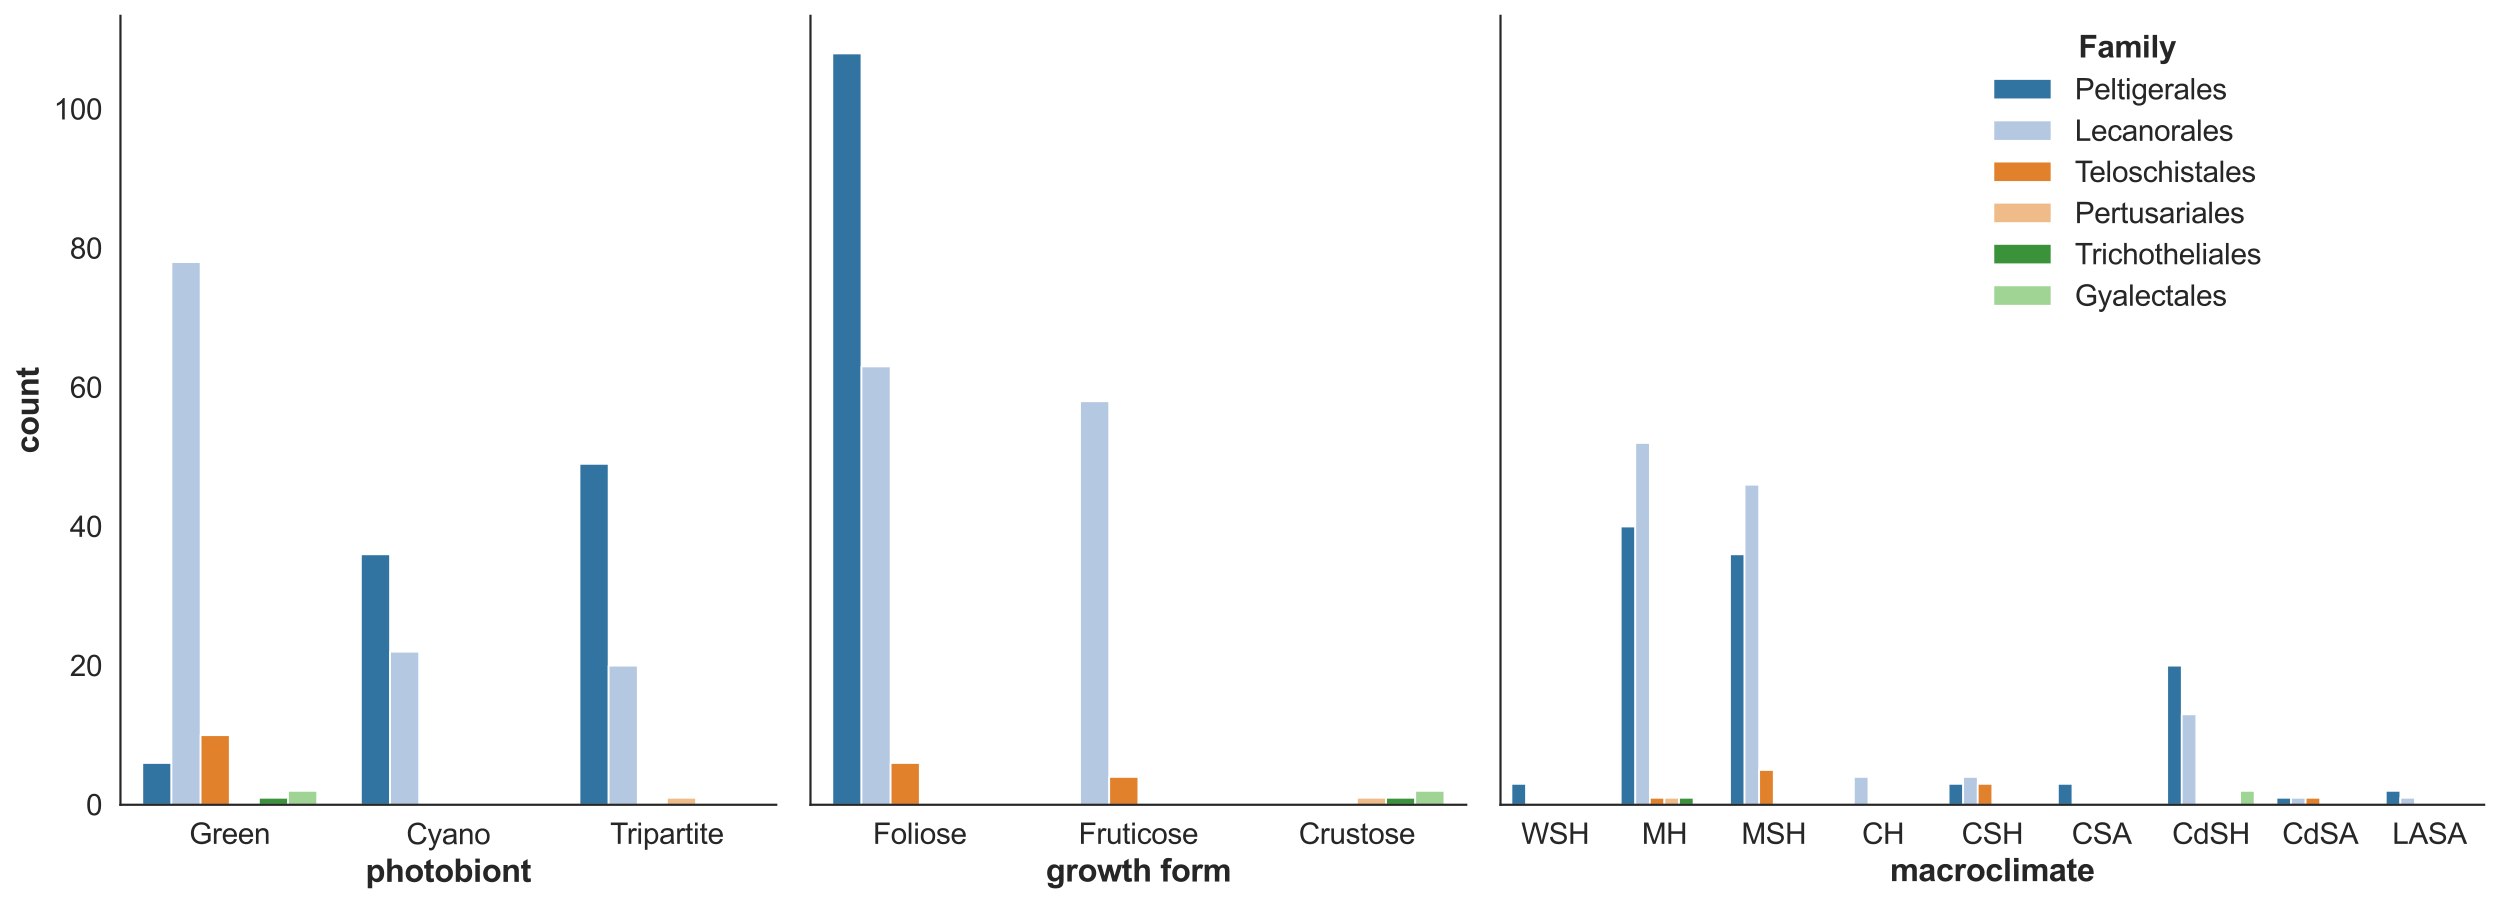<?xml version="1.0" encoding="utf-8" standalone="no"?>
<!DOCTYPE svg PUBLIC "-//W3C//DTD SVG 1.1//EN"
  "http://www.w3.org/Graphics/SVG/1.1/DTD/svg11.dtd">
<svg xmlns:xlink="http://www.w3.org/1999/xlink" width="1134.646pt" height="410.329pt" viewBox="0 0 1134.646 410.329" xmlns="http://www.w3.org/2000/svg" version="1.1">
 <defs>
  <style type="text/css">*{stroke-linejoin: round; stroke-linecap: butt}</style>
 </defs>
 <g id="figure_1">
  <g id="patch_1">
   <path d="M 0 410.329 
L 1134.646 410.329 
L 1134.646 0 
L 0 0 
z
" style="fill: #ffffff"/>
  </g>
  <g id="axes_1">
   <g id="patch_2">
    <path d="M 54.67 365.244 
L 352.291 365.244 
L 352.291 7.2 
L 54.67 7.2 
z
" style="fill: #ffffff"/>
   </g>
   <g id="matplotlib.axis_1">
    <g id="xtick_1">
     <g id="text_1">
      <!-- Green -->
      <g style="fill: #262626" transform="translate(85.932 382.992) scale(0.132 -0.132)">
       <defs>
        <path id="ArialMT-47" d="M 2638 1797 
L 2638 2334 
L 4578 2338 
L 4578 638 
Q 4131 281 3656 101 
Q 3181 -78 2681 -78 
Q 2006 -78 1454 211 
Q 903 500 622 1047 
Q 341 1594 341 2269 
Q 341 2938 620 3517 
Q 900 4097 1425 4378 
Q 1950 4659 2634 4659 
Q 3131 4659 3532 4498 
Q 3934 4338 4162 4050 
Q 4391 3763 4509 3300 
L 3963 3150 
Q 3859 3500 3706 3700 
Q 3553 3900 3268 4020 
Q 2984 4141 2638 4141 
Q 2222 4141 1919 4014 
Q 1616 3888 1430 3681 
Q 1244 3475 1141 3228 
Q 966 2803 966 2306 
Q 966 1694 1177 1281 
Q 1388 869 1791 669 
Q 2194 469 2647 469 
Q 3041 469 3416 620 
Q 3791 772 3984 944 
L 3984 1797 
L 2638 1797 
z
" transform="scale(0.016)"/>
        <path id="ArialMT-72" d="M 416 0 
L 416 3319 
L 922 3319 
L 922 2816 
Q 1116 3169 1280 3281 
Q 1444 3394 1641 3394 
Q 1925 3394 2219 3213 
L 2025 2691 
Q 1819 2813 1613 2813 
Q 1428 2813 1281 2702 
Q 1134 2591 1072 2394 
Q 978 2094 978 1738 
L 978 0 
L 416 0 
z
" transform="scale(0.016)"/>
        <path id="ArialMT-65" d="M 2694 1069 
L 3275 997 
Q 3138 488 2766 206 
Q 2394 -75 1816 -75 
Q 1088 -75 661 373 
Q 234 822 234 1631 
Q 234 2469 665 2931 
Q 1097 3394 1784 3394 
Q 2450 3394 2872 2941 
Q 3294 2488 3294 1666 
Q 3294 1616 3291 1516 
L 816 1516 
Q 847 969 1125 678 
Q 1403 388 1819 388 
Q 2128 388 2347 550 
Q 2566 713 2694 1069 
z
M 847 1978 
L 2700 1978 
Q 2663 2397 2488 2606 
Q 2219 2931 1791 2931 
Q 1403 2931 1139 2672 
Q 875 2413 847 1978 
z
" transform="scale(0.016)"/>
        <path id="ArialMT-6e" d="M 422 0 
L 422 3319 
L 928 3319 
L 928 2847 
Q 1294 3394 1984 3394 
Q 2284 3394 2536 3286 
Q 2788 3178 2913 3003 
Q 3038 2828 3088 2588 
Q 3119 2431 3119 2041 
L 3119 0 
L 2556 0 
L 2556 2019 
Q 2556 2363 2490 2533 
Q 2425 2703 2258 2804 
Q 2091 2906 1866 2906 
Q 1506 2906 1245 2678 
Q 984 2450 984 1813 
L 984 0 
L 422 0 
z
" transform="scale(0.016)"/>
       </defs>
       <use xlink:href="#ArialMT-47"/>
       <use xlink:href="#ArialMT-72" x="77.783"/>
       <use xlink:href="#ArialMT-65" x="111.084"/>
       <use xlink:href="#ArialMT-65" x="166.699"/>
       <use xlink:href="#ArialMT-6e" x="222.314"/>
      </g>
     </g>
    </g>
    <g id="xtick_2">
     <g id="text_2">
      <!-- Cyano -->
      <g style="fill: #262626" transform="translate(184.404 383.153) scale(0.132 -0.132)">
       <defs>
        <path id="ArialMT-43" d="M 3763 1606 
L 4369 1453 
Q 4178 706 3683 314 
Q 3188 -78 2472 -78 
Q 1731 -78 1267 223 
Q 803 525 561 1097 
Q 319 1669 319 2325 
Q 319 3041 592 3573 
Q 866 4106 1370 4382 
Q 1875 4659 2481 4659 
Q 3169 4659 3637 4309 
Q 4106 3959 4291 3325 
L 3694 3184 
Q 3534 3684 3231 3912 
Q 2928 4141 2469 4141 
Q 1941 4141 1586 3887 
Q 1231 3634 1087 3207 
Q 944 2781 944 2328 
Q 944 1744 1114 1308 
Q 1284 872 1643 656 
Q 2003 441 2422 441 
Q 2931 441 3284 734 
Q 3638 1028 3763 1606 
z
" transform="scale(0.016)"/>
        <path id="ArialMT-79" d="M 397 -1278 
L 334 -750 
Q 519 -800 656 -800 
Q 844 -800 956 -737 
Q 1069 -675 1141 -563 
Q 1194 -478 1313 -144 
Q 1328 -97 1363 -6 
L 103 3319 
L 709 3319 
L 1400 1397 
Q 1534 1031 1641 628 
Q 1738 1016 1872 1384 
L 2581 3319 
L 3144 3319 
L 1881 -56 
Q 1678 -603 1566 -809 
Q 1416 -1088 1222 -1217 
Q 1028 -1347 759 -1347 
Q 597 -1347 397 -1278 
z
" transform="scale(0.016)"/>
        <path id="ArialMT-61" d="M 2588 409 
Q 2275 144 1986 34 
Q 1697 -75 1366 -75 
Q 819 -75 525 192 
Q 231 459 231 875 
Q 231 1119 342 1320 
Q 453 1522 633 1644 
Q 813 1766 1038 1828 
Q 1203 1872 1538 1913 
Q 2219 1994 2541 2106 
Q 2544 2222 2544 2253 
Q 2544 2597 2384 2738 
Q 2169 2928 1744 2928 
Q 1347 2928 1158 2789 
Q 969 2650 878 2297 
L 328 2372 
Q 403 2725 575 2942 
Q 747 3159 1072 3276 
Q 1397 3394 1825 3394 
Q 2250 3394 2515 3294 
Q 2781 3194 2906 3042 
Q 3031 2891 3081 2659 
Q 3109 2516 3109 2141 
L 3109 1391 
Q 3109 606 3145 398 
Q 3181 191 3288 0 
L 2700 0 
Q 2613 175 2588 409 
z
M 2541 1666 
Q 2234 1541 1622 1453 
Q 1275 1403 1131 1340 
Q 988 1278 909 1158 
Q 831 1038 831 891 
Q 831 666 1001 516 
Q 1172 366 1500 366 
Q 1825 366 2078 508 
Q 2331 650 2450 897 
Q 2541 1088 2541 1459 
L 2541 1666 
z
" transform="scale(0.016)"/>
        <path id="ArialMT-6f" d="M 213 1659 
Q 213 2581 725 3025 
Q 1153 3394 1769 3394 
Q 2453 3394 2887 2945 
Q 3322 2497 3322 1706 
Q 3322 1066 3130 698 
Q 2938 331 2570 128 
Q 2203 -75 1769 -75 
Q 1072 -75 642 372 
Q 213 819 213 1659 
z
M 791 1659 
Q 791 1022 1069 705 
Q 1347 388 1769 388 
Q 2188 388 2466 706 
Q 2744 1025 2744 1678 
Q 2744 2294 2464 2611 
Q 2184 2928 1769 2928 
Q 1347 2928 1069 2612 
Q 791 2297 791 1659 
z
" transform="scale(0.016)"/>
       </defs>
       <use xlink:href="#ArialMT-43"/>
       <use xlink:href="#ArialMT-79" x="72.217"/>
       <use xlink:href="#ArialMT-61" x="122.217"/>
       <use xlink:href="#ArialMT-6e" x="177.832"/>
       <use xlink:href="#ArialMT-6f" x="233.447"/>
      </g>
     </g>
    </g>
    <g id="xtick_3">
     <g id="text_3">
      <!-- Tripartite -->
      <g style="fill: #262626" transform="translate(276.898 382.992) scale(0.132 -0.132)">
       <defs>
        <path id="ArialMT-54" d="M 1659 0 
L 1659 4041 
L 150 4041 
L 150 4581 
L 3781 4581 
L 3781 4041 
L 2266 4041 
L 2266 0 
L 1659 0 
z
" transform="scale(0.016)"/>
        <path id="ArialMT-69" d="M 425 3934 
L 425 4581 
L 988 4581 
L 988 3934 
L 425 3934 
z
M 425 0 
L 425 3319 
L 988 3319 
L 988 0 
L 425 0 
z
" transform="scale(0.016)"/>
        <path id="ArialMT-70" d="M 422 -1272 
L 422 3319 
L 934 3319 
L 934 2888 
Q 1116 3141 1344 3267 
Q 1572 3394 1897 3394 
Q 2322 3394 2647 3175 
Q 2972 2956 3137 2557 
Q 3303 2159 3303 1684 
Q 3303 1175 3120 767 
Q 2938 359 2589 142 
Q 2241 -75 1856 -75 
Q 1575 -75 1351 44 
Q 1128 163 984 344 
L 984 -1272 
L 422 -1272 
z
M 931 1641 
Q 931 1000 1190 694 
Q 1450 388 1819 388 
Q 2194 388 2461 705 
Q 2728 1022 2728 1688 
Q 2728 2322 2467 2637 
Q 2206 2953 1844 2953 
Q 1484 2953 1207 2617 
Q 931 2281 931 1641 
z
" transform="scale(0.016)"/>
        <path id="ArialMT-74" d="M 1650 503 
L 1731 6 
Q 1494 -44 1306 -44 
Q 1000 -44 831 53 
Q 663 150 594 308 
Q 525 466 525 972 
L 525 2881 
L 113 2881 
L 113 3319 
L 525 3319 
L 525 4141 
L 1084 4478 
L 1084 3319 
L 1650 3319 
L 1650 2881 
L 1084 2881 
L 1084 941 
Q 1084 700 1114 631 
Q 1144 563 1211 522 
Q 1278 481 1403 481 
Q 1497 481 1650 503 
z
" transform="scale(0.016)"/>
       </defs>
       <use xlink:href="#ArialMT-54"/>
       <use xlink:href="#ArialMT-72" x="57.334"/>
       <use xlink:href="#ArialMT-69" x="90.635"/>
       <use xlink:href="#ArialMT-70" x="112.852"/>
       <use xlink:href="#ArialMT-61" x="168.467"/>
       <use xlink:href="#ArialMT-72" x="224.082"/>
       <use xlink:href="#ArialMT-74" x="257.383"/>
       <use xlink:href="#ArialMT-69" x="285.166"/>
       <use xlink:href="#ArialMT-74" x="307.383"/>
       <use xlink:href="#ArialMT-65" x="335.166"/>
      </g>
     </g>
    </g>
    <g id="text_4">
     <!-- photobiont -->
     <g style="fill: #262626" transform="translate(165.902 400.239) scale(0.144 -0.144)">
      <defs>
       <path id="Arial-BoldMT-70" d="M 434 3319 
L 1253 3319 
L 1253 2831 
Q 1413 3081 1684 3237 
Q 1956 3394 2288 3394 
Q 2866 3394 3269 2941 
Q 3672 2488 3672 1678 
Q 3672 847 3265 386 
Q 2859 -75 2281 -75 
Q 2006 -75 1782 34 
Q 1559 144 1313 409 
L 1313 -1263 
L 434 -1263 
L 434 3319 
z
M 1303 1716 
Q 1303 1156 1525 889 
Q 1747 622 2066 622 
Q 2372 622 2575 867 
Q 2778 1113 2778 1672 
Q 2778 2194 2568 2447 
Q 2359 2700 2050 2700 
Q 1728 2700 1515 2451 
Q 1303 2203 1303 1716 
z
" transform="scale(0.016)"/>
       <path id="Arial-BoldMT-68" d="M 1334 4581 
L 1334 2897 
Q 1759 3394 2350 3394 
Q 2653 3394 2897 3281 
Q 3141 3169 3264 2994 
Q 3388 2819 3433 2606 
Q 3478 2394 3478 1947 
L 3478 0 
L 2600 0 
L 2600 1753 
Q 2600 2275 2550 2415 
Q 2500 2556 2373 2639 
Q 2247 2722 2056 2722 
Q 1838 2722 1666 2615 
Q 1494 2509 1414 2295 
Q 1334 2081 1334 1663 
L 1334 0 
L 456 0 
L 456 4581 
L 1334 4581 
z
" transform="scale(0.016)"/>
       <path id="Arial-BoldMT-6f" d="M 256 1706 
Q 256 2144 472 2553 
Q 688 2963 1083 3178 
Q 1478 3394 1966 3394 
Q 2719 3394 3200 2905 
Q 3681 2416 3681 1669 
Q 3681 916 3195 420 
Q 2709 -75 1972 -75 
Q 1516 -75 1102 131 
Q 688 338 472 736 
Q 256 1134 256 1706 
z
M 1156 1659 
Q 1156 1166 1390 903 
Q 1625 641 1969 641 
Q 2313 641 2545 903 
Q 2778 1166 2778 1666 
Q 2778 2153 2545 2415 
Q 2313 2678 1969 2678 
Q 1625 2678 1390 2415 
Q 1156 2153 1156 1659 
z
" transform="scale(0.016)"/>
       <path id="Arial-BoldMT-74" d="M 1981 3319 
L 1981 2619 
L 1381 2619 
L 1381 1281 
Q 1381 875 1398 808 
Q 1416 741 1477 697 
Q 1538 653 1625 653 
Q 1747 653 1978 738 
L 2053 56 
Q 1747 -75 1359 -75 
Q 1122 -75 931 4 
Q 741 84 652 211 
Q 563 338 528 553 
Q 500 706 500 1172 
L 500 2619 
L 97 2619 
L 97 3319 
L 500 3319 
L 500 3978 
L 1381 4491 
L 1381 3319 
L 1981 3319 
z
" transform="scale(0.016)"/>
       <path id="Arial-BoldMT-62" d="M 422 0 
L 422 4581 
L 1300 4581 
L 1300 2931 
Q 1706 3394 2263 3394 
Q 2869 3394 3266 2955 
Q 3663 2516 3663 1694 
Q 3663 844 3258 384 
Q 2853 -75 2275 -75 
Q 1991 -75 1714 67 
Q 1438 209 1238 488 
L 1238 0 
L 422 0 
z
M 1294 1731 
Q 1294 1216 1456 969 
Q 1684 619 2063 619 
Q 2353 619 2558 867 
Q 2763 1116 2763 1650 
Q 2763 2219 2556 2470 
Q 2350 2722 2028 2722 
Q 1713 2722 1503 2476 
Q 1294 2231 1294 1731 
z
" transform="scale(0.016)"/>
       <path id="Arial-BoldMT-69" d="M 459 3769 
L 459 4581 
L 1338 4581 
L 1338 3769 
L 459 3769 
z
M 459 0 
L 459 3319 
L 1338 3319 
L 1338 0 
L 459 0 
z
" transform="scale(0.016)"/>
       <path id="Arial-BoldMT-6e" d="M 3478 0 
L 2600 0 
L 2600 1694 
Q 2600 2231 2544 2389 
Q 2488 2547 2361 2634 
Q 2234 2722 2056 2722 
Q 1828 2722 1647 2597 
Q 1466 2472 1398 2265 
Q 1331 2059 1331 1503 
L 1331 0 
L 453 0 
L 453 3319 
L 1269 3319 
L 1269 2831 
Q 1703 3394 2363 3394 
Q 2653 3394 2893 3289 
Q 3134 3184 3257 3021 
Q 3381 2859 3429 2653 
Q 3478 2447 3478 2063 
L 3478 0 
z
" transform="scale(0.016)"/>
      </defs>
      <use xlink:href="#Arial-BoldMT-70"/>
      <use xlink:href="#Arial-BoldMT-68" x="61.084"/>
      <use xlink:href="#Arial-BoldMT-6f" x="122.168"/>
      <use xlink:href="#Arial-BoldMT-74" x="183.252"/>
      <use xlink:href="#Arial-BoldMT-6f" x="216.553"/>
      <use xlink:href="#Arial-BoldMT-62" x="277.637"/>
      <use xlink:href="#Arial-BoldMT-69" x="338.721"/>
      <use xlink:href="#Arial-BoldMT-6f" x="366.504"/>
      <use xlink:href="#Arial-BoldMT-6e" x="427.588"/>
      <use xlink:href="#Arial-BoldMT-74" x="488.672"/>
     </g>
    </g>
   </g>
   <g id="matplotlib.axis_2">
    <g id="ytick_1">
     <g id="text_5">
      <!-- 0 -->
      <g style="fill: #262626" transform="translate(39.03 369.968) scale(0.132 -0.132)">
       <defs>
        <path id="ArialMT-30" d="M 266 2259 
Q 266 3072 433 3567 
Q 600 4063 929 4331 
Q 1259 4600 1759 4600 
Q 2128 4600 2406 4451 
Q 2684 4303 2865 4023 
Q 3047 3744 3150 3342 
Q 3253 2941 3253 2259 
Q 3253 1453 3087 958 
Q 2922 463 2592 192 
Q 2263 -78 1759 -78 
Q 1097 -78 719 397 
Q 266 969 266 2259 
z
M 844 2259 
Q 844 1131 1108 757 
Q 1372 384 1759 384 
Q 2147 384 2411 759 
Q 2675 1134 2675 2259 
Q 2675 3391 2411 3762 
Q 2147 4134 1753 4134 
Q 1366 4134 1134 3806 
Q 844 3388 844 2259 
z
" transform="scale(0.016)"/>
       </defs>
       <use xlink:href="#ArialMT-30"/>
      </g>
     </g>
    </g>
    <g id="ytick_2">
     <g id="text_6">
      <!-- 20 -->
      <g style="fill: #262626" transform="translate(31.689 306.821) scale(0.132 -0.132)">
       <defs>
        <path id="ArialMT-32" d="M 3222 541 
L 3222 0 
L 194 0 
Q 188 203 259 391 
Q 375 700 629 1000 
Q 884 1300 1366 1694 
Q 2113 2306 2375 2664 
Q 2638 3022 2638 3341 
Q 2638 3675 2398 3904 
Q 2159 4134 1775 4134 
Q 1369 4134 1125 3890 
Q 881 3647 878 3216 
L 300 3275 
Q 359 3922 746 4261 
Q 1134 4600 1788 4600 
Q 2447 4600 2831 4234 
Q 3216 3869 3216 3328 
Q 3216 3053 3103 2787 
Q 2991 2522 2730 2228 
Q 2469 1934 1863 1422 
Q 1356 997 1212 845 
Q 1069 694 975 541 
L 3222 541 
z
" transform="scale(0.016)"/>
       </defs>
       <use xlink:href="#ArialMT-32"/>
       <use xlink:href="#ArialMT-30" x="55.615"/>
      </g>
     </g>
    </g>
    <g id="ytick_3">
     <g id="text_7">
      <!-- 40 -->
      <g style="fill: #262626" transform="translate(31.689 243.674) scale(0.132 -0.132)">
       <defs>
        <path id="ArialMT-34" d="M 2069 0 
L 2069 1097 
L 81 1097 
L 81 1613 
L 2172 4581 
L 2631 4581 
L 2631 1613 
L 3250 1613 
L 3250 1097 
L 2631 1097 
L 2631 0 
L 2069 0 
z
M 2069 1613 
L 2069 3678 
L 634 1613 
L 2069 1613 
z
" transform="scale(0.016)"/>
       </defs>
       <use xlink:href="#ArialMT-34"/>
       <use xlink:href="#ArialMT-30" x="55.615"/>
      </g>
     </g>
    </g>
    <g id="ytick_4">
     <g id="text_8">
      <!-- 60 -->
      <g style="fill: #262626" transform="translate(31.689 180.527) scale(0.132 -0.132)">
       <defs>
        <path id="ArialMT-36" d="M 3184 3459 
L 2625 3416 
Q 2550 3747 2413 3897 
Q 2184 4138 1850 4138 
Q 1581 4138 1378 3988 
Q 1113 3794 959 3422 
Q 806 3050 800 2363 
Q 1003 2672 1297 2822 
Q 1591 2972 1913 2972 
Q 2475 2972 2870 2558 
Q 3266 2144 3266 1488 
Q 3266 1056 3080 686 
Q 2894 316 2569 119 
Q 2244 -78 1831 -78 
Q 1128 -78 684 439 
Q 241 956 241 2144 
Q 241 3472 731 4075 
Q 1159 4600 1884 4600 
Q 2425 4600 2770 4297 
Q 3116 3994 3184 3459 
z
M 888 1484 
Q 888 1194 1011 928 
Q 1134 663 1356 523 
Q 1578 384 1822 384 
Q 2178 384 2434 671 
Q 2691 959 2691 1453 
Q 2691 1928 2437 2201 
Q 2184 2475 1800 2475 
Q 1419 2475 1153 2201 
Q 888 1928 888 1484 
z
" transform="scale(0.016)"/>
       </defs>
       <use xlink:href="#ArialMT-36"/>
       <use xlink:href="#ArialMT-30" x="55.615"/>
      </g>
     </g>
    </g>
    <g id="ytick_5">
     <g id="text_9">
      <!-- 80 -->
      <g style="fill: #262626" transform="translate(31.689 117.38) scale(0.132 -0.132)">
       <defs>
        <path id="ArialMT-38" d="M 1131 2484 
Q 781 2613 612 2850 
Q 444 3088 444 3419 
Q 444 3919 803 4259 
Q 1163 4600 1759 4600 
Q 2359 4600 2725 4251 
Q 3091 3903 3091 3403 
Q 3091 3084 2923 2848 
Q 2756 2613 2416 2484 
Q 2838 2347 3058 2040 
Q 3278 1734 3278 1309 
Q 3278 722 2862 322 
Q 2447 -78 1769 -78 
Q 1091 -78 675 323 
Q 259 725 259 1325 
Q 259 1772 486 2073 
Q 713 2375 1131 2484 
z
M 1019 3438 
Q 1019 3113 1228 2906 
Q 1438 2700 1772 2700 
Q 2097 2700 2305 2904 
Q 2513 3109 2513 3406 
Q 2513 3716 2298 3927 
Q 2084 4138 1766 4138 
Q 1444 4138 1231 3931 
Q 1019 3725 1019 3438 
z
M 838 1322 
Q 838 1081 952 856 
Q 1066 631 1291 507 
Q 1516 384 1775 384 
Q 2178 384 2440 643 
Q 2703 903 2703 1303 
Q 2703 1709 2433 1975 
Q 2163 2241 1756 2241 
Q 1359 2241 1098 1978 
Q 838 1716 838 1322 
z
" transform="scale(0.016)"/>
       </defs>
       <use xlink:href="#ArialMT-38"/>
       <use xlink:href="#ArialMT-30" x="55.615"/>
      </g>
     </g>
    </g>
    <g id="ytick_6">
     <g id="text_10">
      <!-- 100 -->
      <g style="fill: #262626" transform="translate(24.349 54.233) scale(0.132 -0.132)">
       <defs>
        <path id="ArialMT-31" d="M 2384 0 
L 1822 0 
L 1822 3584 
Q 1619 3391 1289 3197 
Q 959 3003 697 2906 
L 697 3450 
Q 1169 3672 1522 3987 
Q 1875 4303 2022 4600 
L 2384 4600 
L 2384 0 
z
" transform="scale(0.016)"/>
       </defs>
       <use xlink:href="#ArialMT-31"/>
       <use xlink:href="#ArialMT-30" x="55.615"/>
       <use xlink:href="#ArialMT-30" x="111.23"/>
      </g>
     </g>
    </g>
    <g id="text_11">
     <!-- count -->
     <g style="fill: #262626" transform="translate(17.507 205.816) rotate(-90) scale(0.144 -0.144)">
      <defs>
       <path id="Arial-BoldMT-63" d="M 3353 2338 
L 2488 2181 
Q 2444 2441 2289 2572 
Q 2134 2703 1888 2703 
Q 1559 2703 1364 2476 
Q 1169 2250 1169 1719 
Q 1169 1128 1367 884 
Q 1566 641 1900 641 
Q 2150 641 2309 783 
Q 2469 925 2534 1272 
L 3397 1125 
Q 3263 531 2881 228 
Q 2500 -75 1859 -75 
Q 1131 -75 698 384 
Q 266 844 266 1656 
Q 266 2478 700 2936 
Q 1134 3394 1875 3394 
Q 2481 3394 2839 3133 
Q 3197 2872 3353 2338 
z
" transform="scale(0.016)"/>
       <path id="Arial-BoldMT-75" d="M 2644 0 
L 2644 497 
Q 2463 231 2167 78 
Q 1872 -75 1544 -75 
Q 1209 -75 943 72 
Q 678 219 559 484 
Q 441 750 441 1219 
L 441 3319 
L 1319 3319 
L 1319 1794 
Q 1319 1094 1367 936 
Q 1416 778 1544 686 
Q 1672 594 1869 594 
Q 2094 594 2272 717 
Q 2450 841 2515 1023 
Q 2581 1206 2581 1919 
L 2581 3319 
L 3459 3319 
L 3459 0 
L 2644 0 
z
" transform="scale(0.016)"/>
      </defs>
      <use xlink:href="#Arial-BoldMT-63"/>
      <use xlink:href="#Arial-BoldMT-6f" x="55.615"/>
      <use xlink:href="#Arial-BoldMT-75" x="116.699"/>
      <use xlink:href="#Arial-BoldMT-6e" x="177.783"/>
      <use xlink:href="#Arial-BoldMT-74" x="238.867"/>
     </g>
    </g>
   </g>
   <g id="patch_3">
    <path d="M 64.591 365.244 
L 77.819 365.244 
L 77.819 346.3 
L 64.591 346.3 
z
" clip-path="url(#p7bc398cf9b)" style="fill: #3274a1; stroke: #ffffff; stroke-width: 0.8; stroke-linejoin: miter"/>
   </g>
   <g id="patch_4">
    <path d="M 163.798 365.244 
L 177.025 365.244 
L 177.025 251.579 
L 163.798 251.579 
z
" clip-path="url(#p7bc398cf9b)" style="fill: #3274a1; stroke: #ffffff; stroke-width: 0.8; stroke-linejoin: miter"/>
   </g>
   <g id="patch_5">
    <path d="M 263.005 365.244 
L 276.232 365.244 
L 276.232 210.534 
L 263.005 210.534 
z
" clip-path="url(#p7bc398cf9b)" style="fill: #3274a1; stroke: #ffffff; stroke-width: 0.8; stroke-linejoin: miter"/>
   </g>
   <g id="patch_6">
    <path d="M 77.819 365.244 
L 91.046 365.244 
L 91.046 118.97 
L 77.819 118.97 
z
" clip-path="url(#p7bc398cf9b)" style="fill: #b5c8e1; stroke: #ffffff; stroke-width: 0.8; stroke-linejoin: miter"/>
   </g>
   <g id="patch_7">
    <path d="M 177.025 365.244 
L 190.253 365.244 
L 190.253 295.782 
L 177.025 295.782 
z
" clip-path="url(#p7bc398cf9b)" style="fill: #b5c8e1; stroke: #ffffff; stroke-width: 0.8; stroke-linejoin: miter"/>
   </g>
   <g id="patch_8">
    <path d="M 276.232 365.244 
L 289.46 365.244 
L 289.46 302.097 
L 276.232 302.097 
z
" clip-path="url(#p7bc398cf9b)" style="fill: #b5c8e1; stroke: #ffffff; stroke-width: 0.8; stroke-linejoin: miter"/>
   </g>
   <g id="patch_9">
    <path d="M 91.046 365.244 
L 104.274 365.244 
L 104.274 333.67 
L 91.046 333.67 
z
" clip-path="url(#p7bc398cf9b)" style="fill: #e1812c; stroke: #ffffff; stroke-width: 0.8; stroke-linejoin: miter"/>
   </g>
   <g id="patch_10">
    <path d="M 0 0 
z
" clip-path="url(#p7bc398cf9b)" style="fill: #e1812c; stroke: #ffffff; stroke-width: 0.8; stroke-linejoin: miter"/>
   </g>
   <g id="patch_11">
    <path d="M 0 0 
z
" clip-path="url(#p7bc398cf9b)" style="fill: #e1812c; stroke: #ffffff; stroke-width: 0.8; stroke-linejoin: miter"/>
   </g>
   <g id="patch_12">
    <path d="M 0 0 
z
" clip-path="url(#p7bc398cf9b)" style="fill: #eebb89; stroke: #ffffff; stroke-width: 0.8; stroke-linejoin: miter"/>
   </g>
   <g id="patch_13">
    <path d="M 0 0 
z
" clip-path="url(#p7bc398cf9b)" style="fill: #eebb89; stroke: #ffffff; stroke-width: 0.8; stroke-linejoin: miter"/>
   </g>
   <g id="patch_14">
    <path d="M 302.687 365.244 
L 315.915 365.244 
L 315.915 362.087 
L 302.687 362.087 
z
" clip-path="url(#p7bc398cf9b)" style="fill: #eebb89; stroke: #ffffff; stroke-width: 0.8; stroke-linejoin: miter"/>
   </g>
   <g id="patch_15">
    <path d="M 117.501 365.244 
L 130.729 365.244 
L 130.729 362.087 
L 117.501 362.087 
z
" clip-path="url(#p7bc398cf9b)" style="fill: #3a923a; stroke: #ffffff; stroke-width: 0.8; stroke-linejoin: miter"/>
   </g>
   <g id="patch_16">
    <path d="M 0 0 
z
" clip-path="url(#p7bc398cf9b)" style="fill: #3a923a; stroke: #ffffff; stroke-width: 0.8; stroke-linejoin: miter"/>
   </g>
   <g id="patch_17">
    <path d="M 0 0 
z
" clip-path="url(#p7bc398cf9b)" style="fill: #3a923a; stroke: #ffffff; stroke-width: 0.8; stroke-linejoin: miter"/>
   </g>
   <g id="patch_18">
    <path d="M 130.729 365.244 
L 143.956 365.244 
L 143.956 358.929 
L 130.729 358.929 
z
" clip-path="url(#p7bc398cf9b)" style="fill: #9fd495; stroke: #ffffff; stroke-width: 0.8; stroke-linejoin: miter"/>
   </g>
   <g id="patch_19">
    <path d="M 0 0 
z
" clip-path="url(#p7bc398cf9b)" style="fill: #9fd495; stroke: #ffffff; stroke-width: 0.8; stroke-linejoin: miter"/>
   </g>
   <g id="patch_20">
    <path d="M 0 0 
z
" clip-path="url(#p7bc398cf9b)" style="fill: #9fd495; stroke: #ffffff; stroke-width: 0.8; stroke-linejoin: miter"/>
   </g>
   <g id="patch_21">
    <path d="M 54.67 365.244 
L 54.67 7.2 
" style="fill: none; stroke: #262626; stroke-linejoin: miter; stroke-linecap: square"/>
   </g>
   <g id="patch_22">
    <path d="M 54.67 365.244 
L 352.291 365.244 
" style="fill: none; stroke: #262626; stroke-linejoin: miter; stroke-linecap: square"/>
   </g>
  </g>
  <g id="axes_2">
   <g id="patch_23">
    <path d="M 367.843 365.244 
L 665.463 365.244 
L 665.463 7.2 
L 367.843 7.2 
z
" style="fill: #ffffff"/>
   </g>
   <g id="matplotlib.axis_3">
    <g id="xtick_4">
     <g id="text_12">
      <!-- Foliose -->
      <g style="fill: #262626" transform="translate(396.172 382.992) scale(0.132 -0.132)">
       <defs>
        <path id="ArialMT-46" d="M 525 0 
L 525 4581 
L 3616 4581 
L 3616 4041 
L 1131 4041 
L 1131 2622 
L 3281 2622 
L 3281 2081 
L 1131 2081 
L 1131 0 
L 525 0 
z
" transform="scale(0.016)"/>
        <path id="ArialMT-6c" d="M 409 0 
L 409 4581 
L 972 4581 
L 972 0 
L 409 0 
z
" transform="scale(0.016)"/>
        <path id="ArialMT-73" d="M 197 991 
L 753 1078 
Q 800 744 1014 566 
Q 1228 388 1613 388 
Q 2000 388 2187 545 
Q 2375 703 2375 916 
Q 2375 1106 2209 1216 
Q 2094 1291 1634 1406 
Q 1016 1563 777 1677 
Q 538 1791 414 1992 
Q 291 2194 291 2438 
Q 291 2659 392 2848 
Q 494 3038 669 3163 
Q 800 3259 1026 3326 
Q 1253 3394 1513 3394 
Q 1903 3394 2198 3281 
Q 2494 3169 2634 2976 
Q 2775 2784 2828 2463 
L 2278 2388 
Q 2241 2644 2061 2787 
Q 1881 2931 1553 2931 
Q 1166 2931 1000 2803 
Q 834 2675 834 2503 
Q 834 2394 903 2306 
Q 972 2216 1119 2156 
Q 1203 2125 1616 2013 
Q 2213 1853 2448 1751 
Q 2684 1650 2818 1456 
Q 2953 1263 2953 975 
Q 2953 694 2789 445 
Q 2625 197 2315 61 
Q 2006 -75 1616 -75 
Q 969 -75 630 194 
Q 291 463 197 991 
z
" transform="scale(0.016)"/>
       </defs>
       <use xlink:href="#ArialMT-46"/>
       <use xlink:href="#ArialMT-6f" x="61.084"/>
       <use xlink:href="#ArialMT-6c" x="116.699"/>
       <use xlink:href="#ArialMT-69" x="138.916"/>
       <use xlink:href="#ArialMT-6f" x="161.133"/>
       <use xlink:href="#ArialMT-73" x="216.748"/>
       <use xlink:href="#ArialMT-65" x="266.748"/>
      </g>
     </g>
    </g>
    <g id="xtick_5">
     <g id="text_13">
      <!-- Fruticose -->
      <g style="fill: #262626" transform="translate(489.514 382.992) scale(0.132 -0.132)">
       <defs>
        <path id="ArialMT-75" d="M 2597 0 
L 2597 488 
Q 2209 -75 1544 -75 
Q 1250 -75 995 37 
Q 741 150 617 320 
Q 494 491 444 738 
Q 409 903 409 1263 
L 409 3319 
L 972 3319 
L 972 1478 
Q 972 1038 1006 884 
Q 1059 663 1231 536 
Q 1403 409 1656 409 
Q 1909 409 2131 539 
Q 2353 669 2445 892 
Q 2538 1116 2538 1541 
L 2538 3319 
L 3100 3319 
L 3100 0 
L 2597 0 
z
" transform="scale(0.016)"/>
        <path id="ArialMT-63" d="M 2588 1216 
L 3141 1144 
Q 3050 572 2676 248 
Q 2303 -75 1759 -75 
Q 1078 -75 664 370 
Q 250 816 250 1647 
Q 250 2184 428 2587 
Q 606 2991 970 3192 
Q 1334 3394 1763 3394 
Q 2303 3394 2647 3120 
Q 2991 2847 3088 2344 
L 2541 2259 
Q 2463 2594 2264 2762 
Q 2066 2931 1784 2931 
Q 1359 2931 1093 2626 
Q 828 2322 828 1663 
Q 828 994 1084 691 
Q 1341 388 1753 388 
Q 2084 388 2306 591 
Q 2528 794 2588 1216 
z
" transform="scale(0.016)"/>
       </defs>
       <use xlink:href="#ArialMT-46"/>
       <use xlink:href="#ArialMT-72" x="61.084"/>
       <use xlink:href="#ArialMT-75" x="94.385"/>
       <use xlink:href="#ArialMT-74" x="150"/>
       <use xlink:href="#ArialMT-69" x="177.783"/>
       <use xlink:href="#ArialMT-63" x="200"/>
       <use xlink:href="#ArialMT-6f" x="250"/>
       <use xlink:href="#ArialMT-73" x="305.615"/>
       <use xlink:href="#ArialMT-65" x="355.615"/>
      </g>
     </g>
    </g>
    <g id="xtick_6">
     <g id="text_14">
      <!-- Crustose -->
      <g style="fill: #262626" transform="translate(589.452 382.992) scale(0.132 -0.132)">
       <use xlink:href="#ArialMT-43"/>
       <use xlink:href="#ArialMT-72" x="72.217"/>
       <use xlink:href="#ArialMT-75" x="105.518"/>
       <use xlink:href="#ArialMT-73" x="161.133"/>
       <use xlink:href="#ArialMT-74" x="211.133"/>
       <use xlink:href="#ArialMT-6f" x="238.916"/>
       <use xlink:href="#ArialMT-73" x="294.531"/>
       <use xlink:href="#ArialMT-65" x="344.531"/>
      </g>
     </g>
    </g>
    <g id="text_15">
     <!-- growth form -->
     <g style="fill: #262626" transform="translate(474.66 400.099) scale(0.144 -0.144)">
      <defs>
       <path id="Arial-BoldMT-67" d="M 378 -219 
L 1381 -341 
Q 1406 -516 1497 -581 
Q 1622 -675 1891 -675 
Q 2234 -675 2406 -572 
Q 2522 -503 2581 -350 
Q 2622 -241 2622 53 
L 2622 538 
Q 2228 0 1628 0 
Q 959 0 569 566 
Q 263 1013 263 1678 
Q 263 2513 664 2953 
Q 1066 3394 1663 3394 
Q 2278 3394 2678 2853 
L 2678 3319 
L 3500 3319 
L 3500 341 
Q 3500 -247 3403 -537 
Q 3306 -828 3131 -993 
Q 2956 -1159 2664 -1253 
Q 2372 -1347 1925 -1347 
Q 1081 -1347 728 -1058 
Q 375 -769 375 -325 
Q 375 -281 378 -219 
z
M 1163 1728 
Q 1163 1200 1367 954 
Q 1572 709 1872 709 
Q 2194 709 2416 961 
Q 2638 1213 2638 1706 
Q 2638 2222 2425 2472 
Q 2213 2722 1888 2722 
Q 1572 2722 1367 2476 
Q 1163 2231 1163 1728 
z
" transform="scale(0.016)"/>
       <path id="Arial-BoldMT-72" d="M 1300 0 
L 422 0 
L 422 3319 
L 1238 3319 
L 1238 2847 
Q 1447 3181 1614 3287 
Q 1781 3394 1994 3394 
Q 2294 3394 2572 3228 
L 2300 2463 
Q 2078 2606 1888 2606 
Q 1703 2606 1575 2504 
Q 1447 2403 1373 2137 
Q 1300 1872 1300 1025 
L 1300 0 
z
" transform="scale(0.016)"/>
       <path id="Arial-BoldMT-77" d="M 1078 0 
L 28 3319 
L 881 3319 
L 1503 1144 
L 2075 3319 
L 2922 3319 
L 3475 1144 
L 4109 3319 
L 4975 3319 
L 3909 0 
L 3066 0 
L 2494 2134 
L 1931 0 
L 1078 0 
z
" transform="scale(0.016)"/>
       <path id="Arial-BoldMT-20" transform="scale(0.016)"/>
       <path id="Arial-BoldMT-66" d="M 75 3319 
L 563 3319 
L 563 3569 
Q 563 3988 652 4194 
Q 741 4400 980 4529 
Q 1219 4659 1584 4659 
Q 1959 4659 2319 4547 
L 2200 3934 
Q 1991 3984 1797 3984 
Q 1606 3984 1523 3895 
Q 1441 3806 1441 3553 
L 1441 3319 
L 2097 3319 
L 2097 2628 
L 1441 2628 
L 1441 0 
L 563 0 
L 563 2628 
L 75 2628 
L 75 3319 
z
" transform="scale(0.016)"/>
       <path id="Arial-BoldMT-6d" d="M 394 3319 
L 1203 3319 
L 1203 2866 
Q 1638 3394 2238 3394 
Q 2556 3394 2790 3262 
Q 3025 3131 3175 2866 
Q 3394 3131 3647 3262 
Q 3900 3394 4188 3394 
Q 4553 3394 4806 3245 
Q 5059 3097 5184 2809 
Q 5275 2597 5275 2122 
L 5275 0 
L 4397 0 
L 4397 1897 
Q 4397 2391 4306 2534 
Q 4184 2722 3931 2722 
Q 3747 2722 3584 2609 
Q 3422 2497 3350 2280 
Q 3278 2063 3278 1594 
L 3278 0 
L 2400 0 
L 2400 1819 
Q 2400 2303 2353 2443 
Q 2306 2584 2207 2653 
Q 2109 2722 1941 2722 
Q 1738 2722 1575 2612 
Q 1413 2503 1342 2297 
Q 1272 2091 1272 1613 
L 1272 0 
L 394 0 
L 394 3319 
z
" transform="scale(0.016)"/>
      </defs>
      <use xlink:href="#Arial-BoldMT-67"/>
      <use xlink:href="#Arial-BoldMT-72" x="61.084"/>
      <use xlink:href="#Arial-BoldMT-6f" x="100"/>
      <use xlink:href="#Arial-BoldMT-77" x="161.084"/>
      <use xlink:href="#Arial-BoldMT-74" x="238.867"/>
      <use xlink:href="#Arial-BoldMT-68" x="272.168"/>
      <use xlink:href="#Arial-BoldMT-20" x="333.252"/>
      <use xlink:href="#Arial-BoldMT-66" x="361.035"/>
      <use xlink:href="#Arial-BoldMT-6f" x="394.336"/>
      <use xlink:href="#Arial-BoldMT-72" x="455.42"/>
      <use xlink:href="#Arial-BoldMT-6d" x="494.336"/>
     </g>
    </g>
   </g>
   <g id="matplotlib.axis_4">
    <g id="ytick_7"/>
    <g id="ytick_8"/>
    <g id="ytick_9"/>
    <g id="ytick_10"/>
    <g id="ytick_11"/>
    <g id="ytick_12"/>
   </g>
   <g id="patch_24">
    <path d="M 377.764 365.244 
L 390.991 365.244 
L 390.991 24.25 
L 377.764 24.25 
z
" clip-path="url(#p2af17f4443)" style="fill: #3274a1; stroke: #ffffff; stroke-width: 0.8; stroke-linejoin: miter"/>
   </g>
   <g id="patch_25">
    <path d="M 0 0 
z
" clip-path="url(#p2af17f4443)" style="fill: #3274a1; stroke: #ffffff; stroke-width: 0.8; stroke-linejoin: miter"/>
   </g>
   <g id="patch_26">
    <path d="M 0 0 
z
" clip-path="url(#p2af17f4443)" style="fill: #3274a1; stroke: #ffffff; stroke-width: 0.8; stroke-linejoin: miter"/>
   </g>
   <g id="patch_27">
    <path d="M 390.991 365.244 
L 404.219 365.244 
L 404.219 166.331 
L 390.991 166.331 
z
" clip-path="url(#p2af17f4443)" style="fill: #b5c8e1; stroke: #ffffff; stroke-width: 0.8; stroke-linejoin: miter"/>
   </g>
   <g id="patch_28">
    <path d="M 490.198 365.244 
L 503.426 365.244 
L 503.426 182.117 
L 490.198 182.117 
z
" clip-path="url(#p2af17f4443)" style="fill: #b5c8e1; stroke: #ffffff; stroke-width: 0.8; stroke-linejoin: miter"/>
   </g>
   <g id="patch_29">
    <path d="M 0 0 
z
" clip-path="url(#p2af17f4443)" style="fill: #b5c8e1; stroke: #ffffff; stroke-width: 0.8; stroke-linejoin: miter"/>
   </g>
   <g id="patch_30">
    <path d="M 404.219 365.244 
L 417.446 365.244 
L 417.446 346.3 
L 404.219 346.3 
z
" clip-path="url(#p2af17f4443)" style="fill: #e1812c; stroke: #ffffff; stroke-width: 0.8; stroke-linejoin: miter"/>
   </g>
   <g id="patch_31">
    <path d="M 503.426 365.244 
L 516.653 365.244 
L 516.653 352.615 
L 503.426 352.615 
z
" clip-path="url(#p2af17f4443)" style="fill: #e1812c; stroke: #ffffff; stroke-width: 0.8; stroke-linejoin: miter"/>
   </g>
   <g id="patch_32">
    <path d="M 0 0 
z
" clip-path="url(#p2af17f4443)" style="fill: #e1812c; stroke: #ffffff; stroke-width: 0.8; stroke-linejoin: miter"/>
   </g>
   <g id="patch_33">
    <path d="M 0 0 
z
" clip-path="url(#p2af17f4443)" style="fill: #eebb89; stroke: #ffffff; stroke-width: 0.8; stroke-linejoin: miter"/>
   </g>
   <g id="patch_34">
    <path d="M 0 0 
z
" clip-path="url(#p2af17f4443)" style="fill: #eebb89; stroke: #ffffff; stroke-width: 0.8; stroke-linejoin: miter"/>
   </g>
   <g id="patch_35">
    <path d="M 615.86 365.244 
L 629.088 365.244 
L 629.088 362.087 
L 615.86 362.087 
z
" clip-path="url(#p2af17f4443)" style="fill: #eebb89; stroke: #ffffff; stroke-width: 0.8; stroke-linejoin: miter"/>
   </g>
   <g id="patch_36">
    <path d="M 0 0 
z
" clip-path="url(#p2af17f4443)" style="fill: #3a923a; stroke: #ffffff; stroke-width: 0.8; stroke-linejoin: miter"/>
   </g>
   <g id="patch_37">
    <path d="M 0 0 
z
" clip-path="url(#p2af17f4443)" style="fill: #3a923a; stroke: #ffffff; stroke-width: 0.8; stroke-linejoin: miter"/>
   </g>
   <g id="patch_38">
    <path d="M 629.088 365.244 
L 642.315 365.244 
L 642.315 362.087 
L 629.088 362.087 
z
" clip-path="url(#p2af17f4443)" style="fill: #3a923a; stroke: #ffffff; stroke-width: 0.8; stroke-linejoin: miter"/>
   </g>
   <g id="patch_39">
    <path d="M 0 0 
z
" clip-path="url(#p2af17f4443)" style="fill: #9fd495; stroke: #ffffff; stroke-width: 0.8; stroke-linejoin: miter"/>
   </g>
   <g id="patch_40">
    <path d="M 0 0 
z
" clip-path="url(#p2af17f4443)" style="fill: #9fd495; stroke: #ffffff; stroke-width: 0.8; stroke-linejoin: miter"/>
   </g>
   <g id="patch_41">
    <path d="M 642.315 365.244 
L 655.543 365.244 
L 655.543 358.929 
L 642.315 358.929 
z
" clip-path="url(#p2af17f4443)" style="fill: #9fd495; stroke: #ffffff; stroke-width: 0.8; stroke-linejoin: miter"/>
   </g>
   <g id="patch_42">
    <path d="M 367.843 365.244 
L 367.843 7.2 
" style="fill: none; stroke: #262626; stroke-linejoin: miter; stroke-linecap: square"/>
   </g>
   <g id="patch_43">
    <path d="M 367.843 365.244 
L 665.463 365.244 
" style="fill: none; stroke: #262626; stroke-linejoin: miter; stroke-linecap: square"/>
   </g>
  </g>
  <g id="axes_3">
   <g id="patch_44">
    <path d="M 681.015 365.244 
L 1127.446 365.244 
L 1127.446 7.2 
L 681.015 7.2 
z
" style="fill: #ffffff"/>
   </g>
   <g id="matplotlib.axis_5">
    <g id="xtick_7">
     <g id="text_16">
      <!-- WSH -->
      <g style="fill: #262626" transform="translate(690.419 382.992) scale(0.132 -0.132)">
       <defs>
        <path id="ArialMT-57" d="M 1294 0 
L 78 4581 
L 700 4581 
L 1397 1578 
Q 1509 1106 1591 641 
Q 1766 1375 1797 1488 
L 2669 4581 
L 3400 4581 
L 4056 2263 
Q 4303 1400 4413 641 
Q 4500 1075 4641 1638 
L 5359 4581 
L 5969 4581 
L 4713 0 
L 4128 0 
L 3163 3491 
Q 3041 3928 3019 4028 
Q 2947 3713 2884 3491 
L 1913 0 
L 1294 0 
z
" transform="scale(0.016)"/>
        <path id="ArialMT-53" d="M 288 1472 
L 859 1522 
Q 900 1178 1048 958 
Q 1197 738 1509 602 
Q 1822 466 2213 466 
Q 2559 466 2825 569 
Q 3091 672 3220 851 
Q 3350 1031 3350 1244 
Q 3350 1459 3225 1620 
Q 3100 1781 2813 1891 
Q 2628 1963 1997 2114 
Q 1366 2266 1113 2400 
Q 784 2572 623 2826 
Q 463 3081 463 3397 
Q 463 3744 659 4045 
Q 856 4347 1234 4503 
Q 1613 4659 2075 4659 
Q 2584 4659 2973 4495 
Q 3363 4331 3572 4012 
Q 3781 3694 3797 3291 
L 3216 3247 
Q 3169 3681 2898 3903 
Q 2628 4125 2100 4125 
Q 1550 4125 1298 3923 
Q 1047 3722 1047 3438 
Q 1047 3191 1225 3031 
Q 1400 2872 2139 2705 
Q 2878 2538 3153 2413 
Q 3553 2228 3743 1945 
Q 3934 1663 3934 1294 
Q 3934 928 3725 604 
Q 3516 281 3123 101 
Q 2731 -78 2241 -78 
Q 1619 -78 1198 103 
Q 778 284 539 648 
Q 300 1013 288 1472 
z
" transform="scale(0.016)"/>
        <path id="ArialMT-48" d="M 513 0 
L 513 4581 
L 1119 4581 
L 1119 2700 
L 3500 2700 
L 3500 4581 
L 4106 4581 
L 4106 0 
L 3500 0 
L 3500 2159 
L 1119 2159 
L 1119 0 
L 513 0 
z
" transform="scale(0.016)"/>
       </defs>
       <use xlink:href="#ArialMT-57"/>
       <use xlink:href="#ArialMT-53" x="94.385"/>
       <use xlink:href="#ArialMT-48" x="161.084"/>
      </g>
     </g>
    </g>
    <g id="xtick_8">
     <g id="text_17">
      <!-- MH -->
      <g style="fill: #262626" transform="translate(745.157 382.992) scale(0.132 -0.132)">
       <defs>
        <path id="ArialMT-4d" d="M 475 0 
L 475 4581 
L 1388 4581 
L 2472 1338 
Q 2622 884 2691 659 
Q 2769 909 2934 1394 
L 4031 4581 
L 4847 4581 
L 4847 0 
L 4263 0 
L 4263 3834 
L 2931 0 
L 2384 0 
L 1059 3900 
L 1059 0 
L 475 0 
z
" transform="scale(0.016)"/>
       </defs>
       <use xlink:href="#ArialMT-4d"/>
       <use xlink:href="#ArialMT-48" x="83.301"/>
      </g>
     </g>
    </g>
    <g id="xtick_9">
     <g id="text_18">
      <!-- MSH -->
      <g style="fill: #262626" transform="translate(790.358 382.992) scale(0.132 -0.132)">
       <use xlink:href="#ArialMT-4d"/>
       <use xlink:href="#ArialMT-53" x="83.301"/>
       <use xlink:href="#ArialMT-48" x="150"/>
      </g>
     </g>
    </g>
    <g id="xtick_10">
     <g id="text_19">
      <!-- CH -->
      <g style="fill: #262626" transform="translate(845.095 382.992) scale(0.132 -0.132)">
       <use xlink:href="#ArialMT-43"/>
       <use xlink:href="#ArialMT-48" x="72.217"/>
      </g>
     </g>
    </g>
    <g id="xtick_11">
     <g id="text_20">
      <!-- CSH -->
      <g style="fill: #262626" transform="translate(890.296 382.992) scale(0.132 -0.132)">
       <use xlink:href="#ArialMT-43"/>
       <use xlink:href="#ArialMT-53" x="72.217"/>
       <use xlink:href="#ArialMT-48" x="138.916"/>
      </g>
     </g>
    </g>
    <g id="xtick_12">
     <g id="text_21">
      <!-- CSA -->
      <g style="fill: #262626" transform="translate(940.263 382.992) scale(0.132 -0.132)">
       <defs>
        <path id="ArialMT-41" d="M -9 0 
L 1750 4581 
L 2403 4581 
L 4278 0 
L 3588 0 
L 3053 1388 
L 1138 1388 
L 634 0 
L -9 0 
z
M 1313 1881 
L 2866 1881 
L 2388 3150 
Q 2169 3728 2063 4100 
Q 1975 3659 1816 3225 
L 1313 1881 
z
" transform="scale(0.016)"/>
       </defs>
       <use xlink:href="#ArialMT-43"/>
       <use xlink:href="#ArialMT-53" x="72.217"/>
       <use xlink:href="#ArialMT-41" x="138.916"/>
      </g>
     </g>
    </g>
    <g id="xtick_13">
     <g id="text_22">
      <!-- CdSH -->
      <g style="fill: #262626" transform="translate(985.832 382.992) scale(0.132 -0.132)">
       <defs>
        <path id="ArialMT-64" d="M 2575 0 
L 2575 419 
Q 2259 -75 1647 -75 
Q 1250 -75 917 144 
Q 584 363 401 755 
Q 219 1147 219 1656 
Q 219 2153 384 2558 
Q 550 2963 881 3178 
Q 1213 3394 1622 3394 
Q 1922 3394 2156 3267 
Q 2391 3141 2538 2938 
L 2538 4581 
L 3097 4581 
L 3097 0 
L 2575 0 
z
M 797 1656 
Q 797 1019 1065 703 
Q 1334 388 1700 388 
Q 2069 388 2326 689 
Q 2584 991 2584 1609 
Q 2584 2291 2321 2609 
Q 2059 2928 1675 2928 
Q 1300 2928 1048 2622 
Q 797 2316 797 1656 
z
" transform="scale(0.016)"/>
       </defs>
       <use xlink:href="#ArialMT-43"/>
       <use xlink:href="#ArialMT-64" x="72.217"/>
       <use xlink:href="#ArialMT-53" x="127.832"/>
       <use xlink:href="#ArialMT-48" x="194.531"/>
      </g>
     </g>
    </g>
    <g id="xtick_14">
     <g id="text_23">
      <!-- CdSA -->
      <g style="fill: #262626" transform="translate(1035.8 382.992) scale(0.132 -0.132)">
       <use xlink:href="#ArialMT-43"/>
       <use xlink:href="#ArialMT-64" x="72.217"/>
       <use xlink:href="#ArialMT-53" x="127.832"/>
       <use xlink:href="#ArialMT-41" x="194.531"/>
      </g>
     </g>
    </g>
    <g id="xtick_15">
     <g id="text_24">
      <!-- LASA -->
      <g style="fill: #262626" transform="translate(1085.767 382.992) scale(0.132 -0.132)">
       <defs>
        <path id="ArialMT-4c" d="M 469 0 
L 469 4581 
L 1075 4581 
L 1075 541 
L 3331 541 
L 3331 0 
L 469 0 
z
" transform="scale(0.016)"/>
       </defs>
       <use xlink:href="#ArialMT-4c"/>
       <use xlink:href="#ArialMT-41" x="55.615"/>
       <use xlink:href="#ArialMT-53" x="122.314"/>
       <use xlink:href="#ArialMT-41" x="189.014"/>
      </g>
     </g>
    </g>
    <g id="text_25">
     <!-- macroclimate -->
     <g style="fill: #262626" transform="translate(857.809 399.923) scale(0.144 -0.144)">
      <defs>
       <path id="Arial-BoldMT-61" d="M 1116 2306 
L 319 2450 
Q 453 2931 781 3162 
Q 1109 3394 1756 3394 
Q 2344 3394 2631 3255 
Q 2919 3116 3036 2902 
Q 3153 2688 3153 2116 
L 3144 1091 
Q 3144 653 3186 445 
Q 3228 238 3344 0 
L 2475 0 
Q 2441 88 2391 259 
Q 2369 338 2359 363 
Q 2134 144 1878 34 
Q 1622 -75 1331 -75 
Q 819 -75 523 203 
Q 228 481 228 906 
Q 228 1188 362 1408 
Q 497 1628 739 1745 
Q 981 1863 1438 1950 
Q 2053 2066 2291 2166 
L 2291 2253 
Q 2291 2506 2166 2614 
Q 2041 2722 1694 2722 
Q 1459 2722 1328 2630 
Q 1197 2538 1116 2306 
z
M 2291 1594 
Q 2122 1538 1756 1459 
Q 1391 1381 1278 1306 
Q 1106 1184 1106 997 
Q 1106 813 1243 678 
Q 1381 544 1594 544 
Q 1831 544 2047 700 
Q 2206 819 2256 991 
Q 2291 1103 2291 1419 
L 2291 1594 
z
" transform="scale(0.016)"/>
       <path id="Arial-BoldMT-6c" d="M 459 0 
L 459 4581 
L 1338 4581 
L 1338 0 
L 459 0 
z
" transform="scale(0.016)"/>
       <path id="Arial-BoldMT-65" d="M 2381 1056 
L 3256 909 
Q 3088 428 2723 176 
Q 2359 -75 1813 -75 
Q 947 -75 531 491 
Q 203 944 203 1634 
Q 203 2459 634 2926 
Q 1066 3394 1725 3394 
Q 2466 3394 2894 2905 
Q 3322 2416 3303 1406 
L 1103 1406 
Q 1113 1016 1316 798 
Q 1519 581 1822 581 
Q 2028 581 2168 693 
Q 2309 806 2381 1056 
z
M 2431 1944 
Q 2422 2325 2234 2523 
Q 2047 2722 1778 2722 
Q 1491 2722 1303 2513 
Q 1116 2303 1119 1944 
L 2431 1944 
z
" transform="scale(0.016)"/>
      </defs>
      <use xlink:href="#Arial-BoldMT-6d"/>
      <use xlink:href="#Arial-BoldMT-61" x="88.916"/>
      <use xlink:href="#Arial-BoldMT-63" x="144.531"/>
      <use xlink:href="#Arial-BoldMT-72" x="200.146"/>
      <use xlink:href="#Arial-BoldMT-6f" x="239.062"/>
      <use xlink:href="#Arial-BoldMT-63" x="300.146"/>
      <use xlink:href="#Arial-BoldMT-6c" x="355.762"/>
      <use xlink:href="#Arial-BoldMT-69" x="383.545"/>
      <use xlink:href="#Arial-BoldMT-6d" x="411.328"/>
      <use xlink:href="#Arial-BoldMT-61" x="500.244"/>
      <use xlink:href="#Arial-BoldMT-74" x="555.859"/>
      <use xlink:href="#Arial-BoldMT-65" x="589.16"/>
     </g>
    </g>
   </g>
   <g id="matplotlib.axis_6">
    <g id="ytick_13"/>
    <g id="ytick_14"/>
    <g id="ytick_15"/>
    <g id="ytick_16"/>
    <g id="ytick_17"/>
    <g id="ytick_18"/>
   </g>
   <g id="patch_45">
    <path d="M 685.976 365.244 
L 692.59 365.244 
L 692.59 355.772 
L 685.976 355.772 
z
" clip-path="url(#pbd0d18b159)" style="fill: #3274a1; stroke: #ffffff; stroke-width: 0.8; stroke-linejoin: miter"/>
   </g>
   <g id="patch_46">
    <path d="M 735.579 365.244 
L 742.193 365.244 
L 742.193 238.95 
L 735.579 238.95 
z
" clip-path="url(#pbd0d18b159)" style="fill: #3274a1; stroke: #ffffff; stroke-width: 0.8; stroke-linejoin: miter"/>
   </g>
   <g id="patch_47">
    <path d="M 785.183 365.244 
L 791.796 365.244 
L 791.796 251.579 
L 785.183 251.579 
z
" clip-path="url(#pbd0d18b159)" style="fill: #3274a1; stroke: #ffffff; stroke-width: 0.8; stroke-linejoin: miter"/>
   </g>
   <g id="patch_48">
    <path d="M 0 0 
z
" clip-path="url(#pbd0d18b159)" style="fill: #3274a1; stroke: #ffffff; stroke-width: 0.8; stroke-linejoin: miter"/>
   </g>
   <g id="patch_49">
    <path d="M 884.39 365.244 
L 891.003 365.244 
L 891.003 355.772 
L 884.39 355.772 
z
" clip-path="url(#pbd0d18b159)" style="fill: #3274a1; stroke: #ffffff; stroke-width: 0.8; stroke-linejoin: miter"/>
   </g>
   <g id="patch_50">
    <path d="M 933.993 365.244 
L 940.607 365.244 
L 940.607 355.772 
L 933.993 355.772 
z
" clip-path="url(#pbd0d18b159)" style="fill: #3274a1; stroke: #ffffff; stroke-width: 0.8; stroke-linejoin: miter"/>
   </g>
   <g id="patch_51">
    <path d="M 983.596 365.244 
L 990.21 365.244 
L 990.21 302.097 
L 983.596 302.097 
z
" clip-path="url(#pbd0d18b159)" style="fill: #3274a1; stroke: #ffffff; stroke-width: 0.8; stroke-linejoin: miter"/>
   </g>
   <g id="patch_52">
    <path d="M 1033.2 365.244 
L 1039.814 365.244 
L 1039.814 362.087 
L 1033.2 362.087 
z
" clip-path="url(#pbd0d18b159)" style="fill: #3274a1; stroke: #ffffff; stroke-width: 0.8; stroke-linejoin: miter"/>
   </g>
   <g id="patch_53">
    <path d="M 1082.803 365.244 
L 1089.417 365.244 
L 1089.417 358.929 
L 1082.803 358.929 
z
" clip-path="url(#pbd0d18b159)" style="fill: #3274a1; stroke: #ffffff; stroke-width: 0.8; stroke-linejoin: miter"/>
   </g>
   <g id="patch_54">
    <path d="M 0 0 
z
" clip-path="url(#pbd0d18b159)" style="fill: #b5c8e1; stroke: #ffffff; stroke-width: 0.8; stroke-linejoin: miter"/>
   </g>
   <g id="patch_55">
    <path d="M 742.193 365.244 
L 748.807 365.244 
L 748.807 201.062 
L 742.193 201.062 
z
" clip-path="url(#pbd0d18b159)" style="fill: #b5c8e1; stroke: #ffffff; stroke-width: 0.8; stroke-linejoin: miter"/>
   </g>
   <g id="patch_56">
    <path d="M 791.796 365.244 
L 798.41 365.244 
L 798.41 220.006 
L 791.796 220.006 
z
" clip-path="url(#pbd0d18b159)" style="fill: #b5c8e1; stroke: #ffffff; stroke-width: 0.8; stroke-linejoin: miter"/>
   </g>
   <g id="patch_57">
    <path d="M 841.4 365.244 
L 848.014 365.244 
L 848.014 352.615 
L 841.4 352.615 
z
" clip-path="url(#pbd0d18b159)" style="fill: #b5c8e1; stroke: #ffffff; stroke-width: 0.8; stroke-linejoin: miter"/>
   </g>
   <g id="patch_58">
    <path d="M 891.003 365.244 
L 897.617 365.244 
L 897.617 352.615 
L 891.003 352.615 
z
" clip-path="url(#pbd0d18b159)" style="fill: #b5c8e1; stroke: #ffffff; stroke-width: 0.8; stroke-linejoin: miter"/>
   </g>
   <g id="patch_59">
    <path d="M 0 0 
z
" clip-path="url(#pbd0d18b159)" style="fill: #b5c8e1; stroke: #ffffff; stroke-width: 0.8; stroke-linejoin: miter"/>
   </g>
   <g id="patch_60">
    <path d="M 990.21 365.244 
L 996.824 365.244 
L 996.824 324.198 
L 990.21 324.198 
z
" clip-path="url(#pbd0d18b159)" style="fill: #b5c8e1; stroke: #ffffff; stroke-width: 0.8; stroke-linejoin: miter"/>
   </g>
   <g id="patch_61">
    <path d="M 1039.814 365.244 
L 1046.427 365.244 
L 1046.427 362.087 
L 1039.814 362.087 
z
" clip-path="url(#pbd0d18b159)" style="fill: #b5c8e1; stroke: #ffffff; stroke-width: 0.8; stroke-linejoin: miter"/>
   </g>
   <g id="patch_62">
    <path d="M 1089.417 365.244 
L 1096.031 365.244 
L 1096.031 362.087 
L 1089.417 362.087 
z
" clip-path="url(#pbd0d18b159)" style="fill: #b5c8e1; stroke: #ffffff; stroke-width: 0.8; stroke-linejoin: miter"/>
   </g>
   <g id="patch_63">
    <path d="M 0 0 
z
" clip-path="url(#pbd0d18b159)" style="fill: #e1812c; stroke: #ffffff; stroke-width: 0.8; stroke-linejoin: miter"/>
   </g>
   <g id="patch_64">
    <path d="M 748.807 365.244 
L 755.421 365.244 
L 755.421 362.087 
L 748.807 362.087 
z
" clip-path="url(#pbd0d18b159)" style="fill: #e1812c; stroke: #ffffff; stroke-width: 0.8; stroke-linejoin: miter"/>
   </g>
   <g id="patch_65">
    <path d="M 798.41 365.244 
L 805.024 365.244 
L 805.024 349.457 
L 798.41 349.457 
z
" clip-path="url(#pbd0d18b159)" style="fill: #e1812c; stroke: #ffffff; stroke-width: 0.8; stroke-linejoin: miter"/>
   </g>
   <g id="patch_66">
    <path d="M 0 0 
z
" clip-path="url(#pbd0d18b159)" style="fill: #e1812c; stroke: #ffffff; stroke-width: 0.8; stroke-linejoin: miter"/>
   </g>
   <g id="patch_67">
    <path d="M 897.617 365.244 
L 904.231 365.244 
L 904.231 355.772 
L 897.617 355.772 
z
" clip-path="url(#pbd0d18b159)" style="fill: #e1812c; stroke: #ffffff; stroke-width: 0.8; stroke-linejoin: miter"/>
   </g>
   <g id="patch_68">
    <path d="M 0 0 
z
" clip-path="url(#pbd0d18b159)" style="fill: #e1812c; stroke: #ffffff; stroke-width: 0.8; stroke-linejoin: miter"/>
   </g>
   <g id="patch_69">
    <path d="M 0 0 
z
" clip-path="url(#pbd0d18b159)" style="fill: #e1812c; stroke: #ffffff; stroke-width: 0.8; stroke-linejoin: miter"/>
   </g>
   <g id="patch_70">
    <path d="M 1046.427 365.244 
L 1053.041 365.244 
L 1053.041 362.087 
L 1046.427 362.087 
z
" clip-path="url(#pbd0d18b159)" style="fill: #e1812c; stroke: #ffffff; stroke-width: 0.8; stroke-linejoin: miter"/>
   </g>
   <g id="patch_71">
    <path d="M 0 0 
z
" clip-path="url(#pbd0d18b159)" style="fill: #e1812c; stroke: #ffffff; stroke-width: 0.8; stroke-linejoin: miter"/>
   </g>
   <g id="patch_72">
    <path d="M 0 0 
z
" clip-path="url(#pbd0d18b159)" style="fill: #eebb89; stroke: #ffffff; stroke-width: 0.8; stroke-linejoin: miter"/>
   </g>
   <g id="patch_73">
    <path d="M 755.421 365.244 
L 762.034 365.244 
L 762.034 362.087 
L 755.421 362.087 
z
" clip-path="url(#pbd0d18b159)" style="fill: #eebb89; stroke: #ffffff; stroke-width: 0.8; stroke-linejoin: miter"/>
   </g>
   <g id="patch_74">
    <path d="M 0 0 
z
" clip-path="url(#pbd0d18b159)" style="fill: #eebb89; stroke: #ffffff; stroke-width: 0.8; stroke-linejoin: miter"/>
   </g>
   <g id="patch_75">
    <path d="M 0 0 
z
" clip-path="url(#pbd0d18b159)" style="fill: #eebb89; stroke: #ffffff; stroke-width: 0.8; stroke-linejoin: miter"/>
   </g>
   <g id="patch_76">
    <path d="M 0 0 
z
" clip-path="url(#pbd0d18b159)" style="fill: #eebb89; stroke: #ffffff; stroke-width: 0.8; stroke-linejoin: miter"/>
   </g>
   <g id="patch_77">
    <path d="M 0 0 
z
" clip-path="url(#pbd0d18b159)" style="fill: #eebb89; stroke: #ffffff; stroke-width: 0.8; stroke-linejoin: miter"/>
   </g>
   <g id="patch_78">
    <path d="M 0 0 
z
" clip-path="url(#pbd0d18b159)" style="fill: #eebb89; stroke: #ffffff; stroke-width: 0.8; stroke-linejoin: miter"/>
   </g>
   <g id="patch_79">
    <path d="M 0 0 
z
" clip-path="url(#pbd0d18b159)" style="fill: #eebb89; stroke: #ffffff; stroke-width: 0.8; stroke-linejoin: miter"/>
   </g>
   <g id="patch_80">
    <path d="M 0 0 
z
" clip-path="url(#pbd0d18b159)" style="fill: #eebb89; stroke: #ffffff; stroke-width: 0.8; stroke-linejoin: miter"/>
   </g>
   <g id="patch_81">
    <path d="M 0 0 
z
" clip-path="url(#pbd0d18b159)" style="fill: #3a923a; stroke: #ffffff; stroke-width: 0.8; stroke-linejoin: miter"/>
   </g>
   <g id="patch_82">
    <path d="M 762.034 365.244 
L 768.648 365.244 
L 768.648 362.087 
L 762.034 362.087 
z
" clip-path="url(#pbd0d18b159)" style="fill: #3a923a; stroke: #ffffff; stroke-width: 0.8; stroke-linejoin: miter"/>
   </g>
   <g id="patch_83">
    <path d="M 0 0 
z
" clip-path="url(#pbd0d18b159)" style="fill: #3a923a; stroke: #ffffff; stroke-width: 0.8; stroke-linejoin: miter"/>
   </g>
   <g id="patch_84">
    <path d="M 0 0 
z
" clip-path="url(#pbd0d18b159)" style="fill: #3a923a; stroke: #ffffff; stroke-width: 0.8; stroke-linejoin: miter"/>
   </g>
   <g id="patch_85">
    <path d="M 0 0 
z
" clip-path="url(#pbd0d18b159)" style="fill: #3a923a; stroke: #ffffff; stroke-width: 0.8; stroke-linejoin: miter"/>
   </g>
   <g id="patch_86">
    <path d="M 0 0 
z
" clip-path="url(#pbd0d18b159)" style="fill: #3a923a; stroke: #ffffff; stroke-width: 0.8; stroke-linejoin: miter"/>
   </g>
   <g id="patch_87">
    <path d="M 0 0 
z
" clip-path="url(#pbd0d18b159)" style="fill: #3a923a; stroke: #ffffff; stroke-width: 0.8; stroke-linejoin: miter"/>
   </g>
   <g id="patch_88">
    <path d="M 0 0 
z
" clip-path="url(#pbd0d18b159)" style="fill: #3a923a; stroke: #ffffff; stroke-width: 0.8; stroke-linejoin: miter"/>
   </g>
   <g id="patch_89">
    <path d="M 0 0 
z
" clip-path="url(#pbd0d18b159)" style="fill: #3a923a; stroke: #ffffff; stroke-width: 0.8; stroke-linejoin: miter"/>
   </g>
   <g id="patch_90">
    <path d="M 0 0 
z
" clip-path="url(#pbd0d18b159)" style="fill: #9fd495; stroke: #ffffff; stroke-width: 0.8; stroke-linejoin: miter"/>
   </g>
   <g id="patch_91">
    <path d="M 0 0 
z
" clip-path="url(#pbd0d18b159)" style="fill: #9fd495; stroke: #ffffff; stroke-width: 0.8; stroke-linejoin: miter"/>
   </g>
   <g id="patch_92">
    <path d="M 0 0 
z
" clip-path="url(#pbd0d18b159)" style="fill: #9fd495; stroke: #ffffff; stroke-width: 0.8; stroke-linejoin: miter"/>
   </g>
   <g id="patch_93">
    <path d="M 0 0 
z
" clip-path="url(#pbd0d18b159)" style="fill: #9fd495; stroke: #ffffff; stroke-width: 0.8; stroke-linejoin: miter"/>
   </g>
   <g id="patch_94">
    <path d="M 0 0 
z
" clip-path="url(#pbd0d18b159)" style="fill: #9fd495; stroke: #ffffff; stroke-width: 0.8; stroke-linejoin: miter"/>
   </g>
   <g id="patch_95">
    <path d="M 0 0 
z
" clip-path="url(#pbd0d18b159)" style="fill: #9fd495; stroke: #ffffff; stroke-width: 0.8; stroke-linejoin: miter"/>
   </g>
   <g id="patch_96">
    <path d="M 1016.665 365.244 
L 1023.279 365.244 
L 1023.279 358.929 
L 1016.665 358.929 
z
" clip-path="url(#pbd0d18b159)" style="fill: #9fd495; stroke: #ffffff; stroke-width: 0.8; stroke-linejoin: miter"/>
   </g>
   <g id="patch_97">
    <path d="M 0 0 
z
" clip-path="url(#pbd0d18b159)" style="fill: #9fd495; stroke: #ffffff; stroke-width: 0.8; stroke-linejoin: miter"/>
   </g>
   <g id="patch_98">
    <path d="M 0 0 
z
" clip-path="url(#pbd0d18b159)" style="fill: #9fd495; stroke: #ffffff; stroke-width: 0.8; stroke-linejoin: miter"/>
   </g>
   <g id="patch_99">
    <path d="M 681.015 365.244 
L 681.015 7.2 
" style="fill: none; stroke: #262626; stroke-linejoin: miter; stroke-linecap: square"/>
   </g>
   <g id="patch_100">
    <path d="M 681.015 365.244 
L 1127.446 365.244 
" style="fill: none; stroke: #262626; stroke-linejoin: miter; stroke-linecap: square"/>
   </g>
   <g id="legend_1">
    <g id="text_26">
     <!-- Family -->
     <g style="fill: #262626" transform="translate(943.324 26.095) scale(0.14 -0.14)">
      <defs>
       <path id="Arial-BoldMT-46" d="M 472 0 
L 472 4581 
L 3613 4581 
L 3613 3806 
L 1397 3806 
L 1397 2722 
L 3309 2722 
L 3309 1947 
L 1397 1947 
L 1397 0 
L 472 0 
z
" transform="scale(0.016)"/>
       <path id="Arial-BoldMT-79" d="M 44 3319 
L 978 3319 
L 1772 963 
L 2547 3319 
L 3456 3319 
L 2284 125 
L 2075 -453 
Q 1959 -744 1854 -897 
Q 1750 -1050 1614 -1145 
Q 1478 -1241 1279 -1294 
Q 1081 -1347 831 -1347 
Q 578 -1347 334 -1294 
L 256 -606 
Q 463 -647 628 -647 
Q 934 -647 1081 -467 
Q 1228 -288 1306 -9 
L 44 3319 
z
" transform="scale(0.016)"/>
      </defs>
      <use xlink:href="#Arial-BoldMT-46"/>
      <use xlink:href="#Arial-BoldMT-61" x="61.084"/>
      <use xlink:href="#Arial-BoldMT-6d" x="116.699"/>
      <use xlink:href="#Arial-BoldMT-69" x="205.615"/>
      <use xlink:href="#Arial-BoldMT-6c" x="233.398"/>
      <use xlink:href="#Arial-BoldMT-79" x="261.182"/>
     </g>
    </g>
    <g id="patch_101">
     <path d="M 904.716 45.09 
L 931.116 45.09 
L 931.116 35.85 
L 904.716 35.85 
z
" style="fill: #3274a1; stroke: #ffffff; stroke-width: 0.8; stroke-linejoin: miter"/>
    </g>
    <g id="text_27">
     <!-- Peltigerales -->
     <g style="fill: #262626" transform="translate(941.676 45.09) scale(0.132 -0.132)">
      <defs>
       <path id="ArialMT-50" d="M 494 0 
L 494 4581 
L 2222 4581 
Q 2678 4581 2919 4538 
Q 3256 4481 3484 4323 
Q 3713 4166 3852 3881 
Q 3991 3597 3991 3256 
Q 3991 2672 3619 2267 
Q 3247 1863 2275 1863 
L 1100 1863 
L 1100 0 
L 494 0 
z
M 1100 2403 
L 2284 2403 
Q 2872 2403 3119 2622 
Q 3366 2841 3366 3238 
Q 3366 3525 3220 3729 
Q 3075 3934 2838 4000 
Q 2684 4041 2272 4041 
L 1100 4041 
L 1100 2403 
z
" transform="scale(0.016)"/>
       <path id="ArialMT-67" d="M 319 -275 
L 866 -356 
Q 900 -609 1056 -725 
Q 1266 -881 1628 -881 
Q 2019 -881 2231 -725 
Q 2444 -569 2519 -288 
Q 2563 -116 2559 434 
Q 2191 0 1641 0 
Q 956 0 581 494 
Q 206 988 206 1678 
Q 206 2153 378 2554 
Q 550 2956 876 3175 
Q 1203 3394 1644 3394 
Q 2231 3394 2613 2919 
L 2613 3319 
L 3131 3319 
L 3131 450 
Q 3131 -325 2973 -648 
Q 2816 -972 2473 -1159 
Q 2131 -1347 1631 -1347 
Q 1038 -1347 672 -1080 
Q 306 -813 319 -275 
z
M 784 1719 
Q 784 1066 1043 766 
Q 1303 466 1694 466 
Q 2081 466 2343 764 
Q 2606 1063 2606 1700 
Q 2606 2309 2336 2618 
Q 2066 2928 1684 2928 
Q 1309 2928 1046 2623 
Q 784 2319 784 1719 
z
" transform="scale(0.016)"/>
      </defs>
      <use xlink:href="#ArialMT-50"/>
      <use xlink:href="#ArialMT-65" x="66.699"/>
      <use xlink:href="#ArialMT-6c" x="122.314"/>
      <use xlink:href="#ArialMT-74" x="144.531"/>
      <use xlink:href="#ArialMT-69" x="172.314"/>
      <use xlink:href="#ArialMT-67" x="194.531"/>
      <use xlink:href="#ArialMT-65" x="250.146"/>
      <use xlink:href="#ArialMT-72" x="305.762"/>
      <use xlink:href="#ArialMT-61" x="339.062"/>
      <use xlink:href="#ArialMT-6c" x="394.678"/>
      <use xlink:href="#ArialMT-65" x="416.895"/>
      <use xlink:href="#ArialMT-73" x="472.51"/>
     </g>
    </g>
    <g id="patch_102">
     <path d="M 904.716 63.917 
L 931.116 63.917 
L 931.116 54.677 
L 904.716 54.677 
z
" style="fill: #b5c8e1; stroke: #ffffff; stroke-width: 0.8; stroke-linejoin: miter"/>
    </g>
    <g id="text_28">
     <!-- Lecanorales -->
     <g style="fill: #262626" transform="translate(941.676 63.917) scale(0.132 -0.132)">
      <use xlink:href="#ArialMT-4c"/>
      <use xlink:href="#ArialMT-65" x="55.615"/>
      <use xlink:href="#ArialMT-63" x="111.23"/>
      <use xlink:href="#ArialMT-61" x="161.23"/>
      <use xlink:href="#ArialMT-6e" x="216.846"/>
      <use xlink:href="#ArialMT-6f" x="272.461"/>
      <use xlink:href="#ArialMT-72" x="328.076"/>
      <use xlink:href="#ArialMT-61" x="361.377"/>
      <use xlink:href="#ArialMT-6c" x="416.992"/>
      <use xlink:href="#ArialMT-65" x="439.209"/>
      <use xlink:href="#ArialMT-73" x="494.824"/>
     </g>
    </g>
    <g id="patch_103">
     <path d="M 904.716 82.589 
L 931.116 82.589 
L 931.116 73.349 
L 904.716 73.349 
z
" style="fill: #e1812c; stroke: #ffffff; stroke-width: 0.8; stroke-linejoin: miter"/>
    </g>
    <g id="text_29">
     <!-- Teloschistales -->
     <g style="fill: #262626" transform="translate(941.676 82.589) scale(0.132 -0.132)">
      <defs>
       <path id="ArialMT-68" d="M 422 0 
L 422 4581 
L 984 4581 
L 984 2938 
Q 1378 3394 1978 3394 
Q 2347 3394 2619 3248 
Q 2891 3103 3008 2847 
Q 3125 2591 3125 2103 
L 3125 0 
L 2563 0 
L 2563 2103 
Q 2563 2525 2380 2717 
Q 2197 2909 1863 2909 
Q 1613 2909 1392 2779 
Q 1172 2650 1078 2428 
Q 984 2206 984 1816 
L 984 0 
L 422 0 
z
" transform="scale(0.016)"/>
      </defs>
      <use xlink:href="#ArialMT-54"/>
      <use xlink:href="#ArialMT-65" x="49.959"/>
      <use xlink:href="#ArialMT-6c" x="105.574"/>
      <use xlink:href="#ArialMT-6f" x="127.791"/>
      <use xlink:href="#ArialMT-73" x="183.406"/>
      <use xlink:href="#ArialMT-63" x="233.406"/>
      <use xlink:href="#ArialMT-68" x="283.406"/>
      <use xlink:href="#ArialMT-69" x="339.021"/>
      <use xlink:href="#ArialMT-73" x="361.238"/>
      <use xlink:href="#ArialMT-74" x="411.238"/>
      <use xlink:href="#ArialMT-61" x="439.021"/>
      <use xlink:href="#ArialMT-6c" x="494.637"/>
      <use xlink:href="#ArialMT-65" x="516.854"/>
      <use xlink:href="#ArialMT-73" x="572.469"/>
     </g>
    </g>
    <g id="patch_104">
     <path d="M 904.716 101.26 
L 931.116 101.26 
L 931.116 92.02 
L 904.716 92.02 
z
" style="fill: #eebb89; stroke: #ffffff; stroke-width: 0.8; stroke-linejoin: miter"/>
    </g>
    <g id="text_30">
     <!-- Pertusariales -->
     <g style="fill: #262626" transform="translate(941.676 101.26) scale(0.132 -0.132)">
      <use xlink:href="#ArialMT-50"/>
      <use xlink:href="#ArialMT-65" x="66.699"/>
      <use xlink:href="#ArialMT-72" x="122.314"/>
      <use xlink:href="#ArialMT-74" x="155.615"/>
      <use xlink:href="#ArialMT-75" x="183.398"/>
      <use xlink:href="#ArialMT-73" x="239.014"/>
      <use xlink:href="#ArialMT-61" x="289.014"/>
      <use xlink:href="#ArialMT-72" x="344.629"/>
      <use xlink:href="#ArialMT-69" x="377.93"/>
      <use xlink:href="#ArialMT-61" x="400.146"/>
      <use xlink:href="#ArialMT-6c" x="455.762"/>
      <use xlink:href="#ArialMT-65" x="477.979"/>
      <use xlink:href="#ArialMT-73" x="533.594"/>
     </g>
    </g>
    <g id="patch_105">
     <path d="M 904.716 119.932 
L 931.116 119.932 
L 931.116 110.692 
L 904.716 110.692 
z
" style="fill: #3a923a; stroke: #ffffff; stroke-width: 0.8; stroke-linejoin: miter"/>
    </g>
    <g id="text_31">
     <!-- Trichotheliales -->
     <g style="fill: #262626" transform="translate(941.676 119.932) scale(0.132 -0.132)">
      <use xlink:href="#ArialMT-54"/>
      <use xlink:href="#ArialMT-72" x="57.334"/>
      <use xlink:href="#ArialMT-69" x="90.635"/>
      <use xlink:href="#ArialMT-63" x="112.852"/>
      <use xlink:href="#ArialMT-68" x="162.852"/>
      <use xlink:href="#ArialMT-6f" x="218.467"/>
      <use xlink:href="#ArialMT-74" x="274.082"/>
      <use xlink:href="#ArialMT-68" x="301.865"/>
      <use xlink:href="#ArialMT-65" x="357.48"/>
      <use xlink:href="#ArialMT-6c" x="413.096"/>
      <use xlink:href="#ArialMT-69" x="435.312"/>
      <use xlink:href="#ArialMT-61" x="457.529"/>
      <use xlink:href="#ArialMT-6c" x="513.145"/>
      <use xlink:href="#ArialMT-65" x="535.361"/>
      <use xlink:href="#ArialMT-73" x="590.977"/>
     </g>
    </g>
    <g id="patch_106">
     <path d="M 904.716 138.765 
L 931.116 138.765 
L 931.116 129.525 
L 904.716 129.525 
z
" style="fill: #9fd495; stroke: #ffffff; stroke-width: 0.8; stroke-linejoin: miter"/>
    </g>
    <g id="text_32">
     <!-- Gyalectales -->
     <g style="fill: #262626" transform="translate(941.676 138.765) scale(0.132 -0.132)">
      <use xlink:href="#ArialMT-47"/>
      <use xlink:href="#ArialMT-79" x="77.783"/>
      <use xlink:href="#ArialMT-61" x="127.783"/>
      <use xlink:href="#ArialMT-6c" x="183.398"/>
      <use xlink:href="#ArialMT-65" x="205.615"/>
      <use xlink:href="#ArialMT-63" x="261.23"/>
      <use xlink:href="#ArialMT-74" x="311.23"/>
      <use xlink:href="#ArialMT-61" x="339.014"/>
      <use xlink:href="#ArialMT-6c" x="394.629"/>
      <use xlink:href="#ArialMT-65" x="416.846"/>
      <use xlink:href="#ArialMT-73" x="472.461"/>
     </g>
    </g>
   </g>
  </g>
 </g>
 <defs>
  <clipPath id="p7bc398cf9b">
   <rect x="54.67" y="7.2" width="297.621" height="358.044"/>
  </clipPath>
  <clipPath id="p2af17f4443">
   <rect x="367.843" y="7.2" width="297.621" height="358.044"/>
  </clipPath>
  <clipPath id="pbd0d18b159">
   <rect x="681.015" y="7.2" width="446.431" height="358.044"/>
  </clipPath>
 </defs>
</svg>
